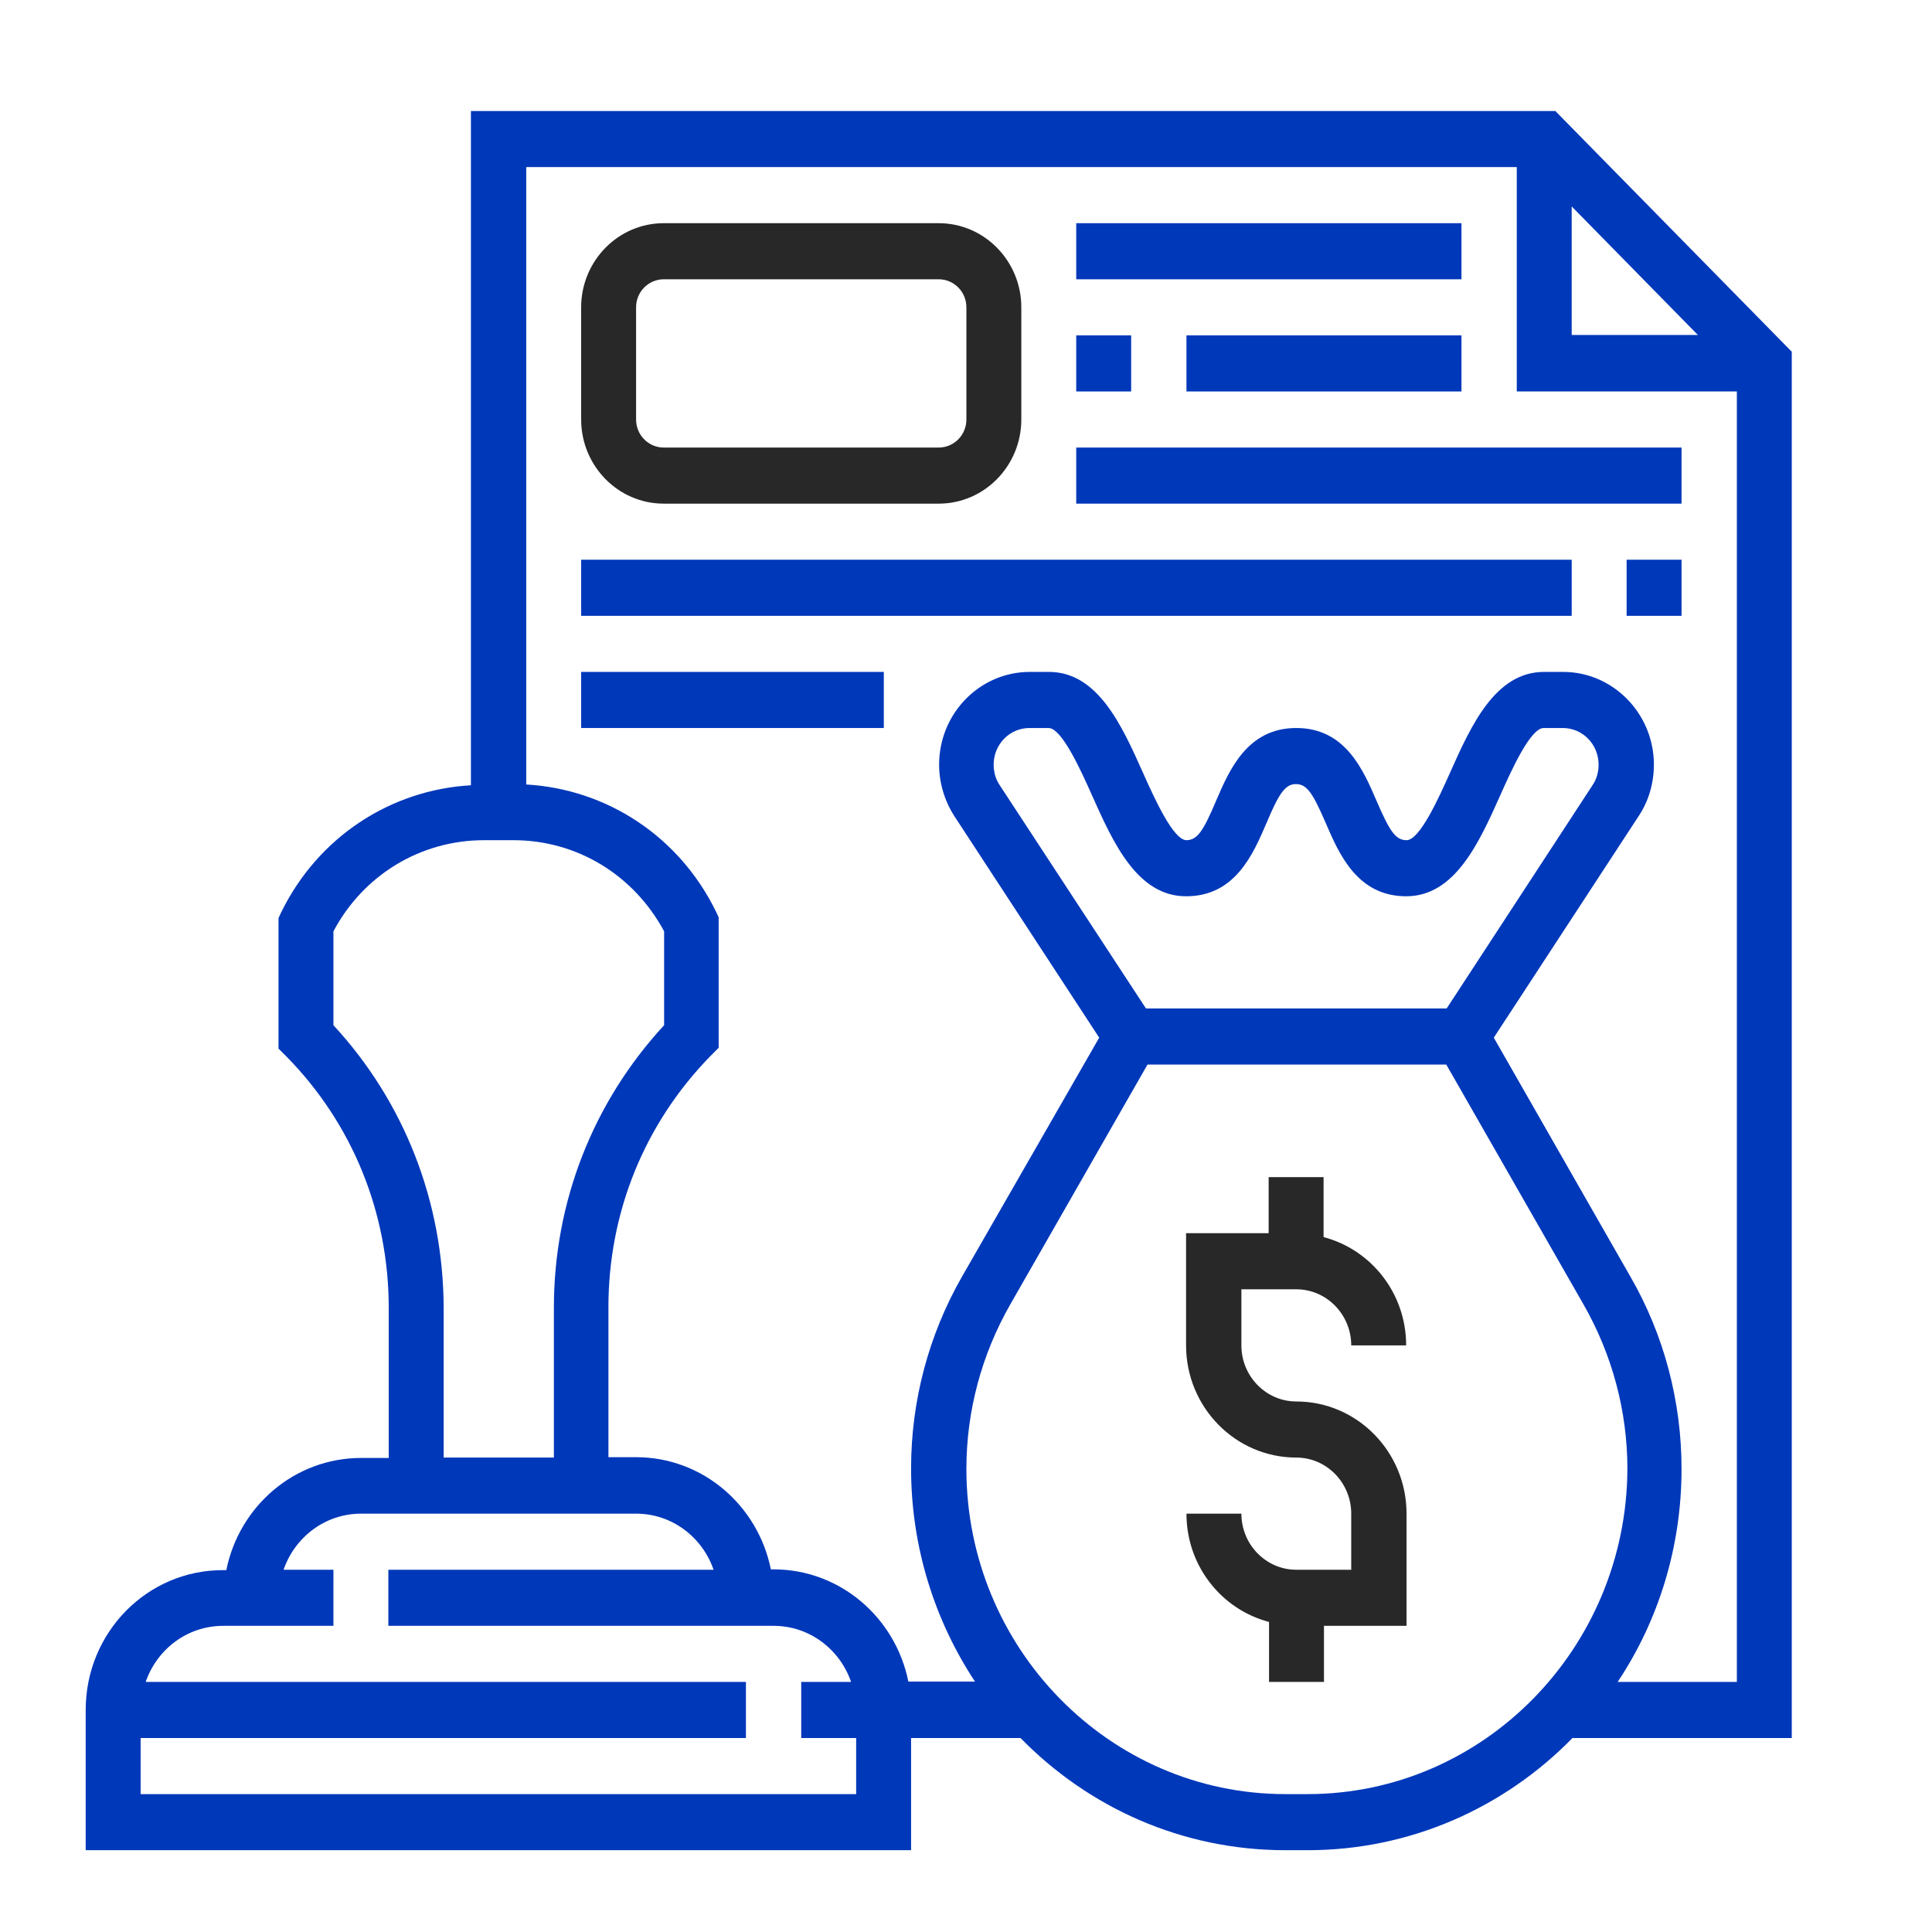 <?xml version="1.0" encoding="utf-8"?>
<!-- Generator: Adobe Illustrator 25.2.1, SVG Export Plug-In . SVG Version: 6.00 Build 0)  -->
<svg version="1.1" id="Layer_1" xmlns="http://www.w3.org/2000/svg" xmlns:xlink="http://www.w3.org/1999/xlink" x="0px" y="0px"
	 viewBox="0 0 496 496" style="enable-background:new 0 0 496 496;" xml:space="preserve">
<style type="text/css">
	.st0{fill:#282828;}
	.st1{fill:#0038BA;}
</style>
<path class="st0" d="M332.8,331c7.8,0,14.1,6.5,14.1,14.4H361c0-13.4-9-24.6-21.2-27.8v-15.4h-14.1v14.4h-21.2v28.8
	c0,15.9,12.7,28.8,28.3,28.8c7.8,0,14.1,6.5,14.1,14.4V403h-14.1c-7.8,0-14.1-6.5-14.1-14.4h-14.1c0,13.4,9,24.6,21.2,27.8v15.4
	h14.1v-14.4h21.2v-28.8c0-15.9-12.7-28.8-28.3-28.8c-7.8,0-14.1-6.5-14.1-14.4V331H332.8z"/>
<path class="st1" d="M460,90.3l-60.7-61.8H120.9v173.1c-20.8,1.2-39.3,13.4-48.7,32.6l-0.7,1.5v33.5l2.1,2.1
	c16.9,17.2,26.2,40.1,26.2,64.5v38.5h-7.1c-17.1,0-31.3,12.4-34.6,28.8h-0.7C37.8,403,22,419.1,22,439v36h211.9v-28.8H262
	c17.4,17.8,41.4,28.8,68,28.8h5.7c26.5,0,50.6-11,68-28.8H460V90.3z M403.5,53l32.4,33h-32.4V53z M85.6,263.2v-24.1
	c7.7-14.5,22.4-23.4,38.7-23.4h7.5c16.3,0,30.9,8.9,38.7,23.4v24.1c-18.2,19.7-28.3,45.3-28.3,72.5v38.5h-28.3v-38.5
	C113.8,308.5,103.8,282.9,85.6,263.2z M36.1,460.6v-14.4h155.4v-14.4H37.4c2.9-8.4,10.7-14.4,19.9-14.4h28.3V403H72.8
	c2.9-8.4,10.7-14.4,19.9-14.4h70.6c9.2,0,17,6,19.9,14.4H99.7v14.4h98.9c9.2,0,17,6,19.9,14.4h-12.8v14.4h14.1v14.4L36.1,460.6
	L36.1,460.6z M335.7,460.6H330c-45.2,0-81.9-37.5-81.9-83.5c0-14.8,3.9-29.3,11.2-42.1l35.3-61.7h76.7l35.3,61.7
	c7.3,12.8,11.2,27.3,11.2,42.1C417.6,423.1,380.9,460.6,335.7,460.6z M371.4,258.9h-77.2l-37.6-57.4c-1-1.5-1.5-3.3-1.5-5.2
	c0-5.2,4.1-9.4,9.2-9.4h4.9c3.4,0,8.3,10.9,11.2,17.4c5.4,12.1,11.6,25.8,24.1,25.8c12.6,0,17.2-10.8,20.6-18.7
	c3.2-7.6,4.8-10.1,7.6-10.1c2.9,0,4.4,2.5,7.7,10.1c3.4,7.9,8.1,18.7,20.6,18.7s18.7-13.7,24.1-25.8c2.9-6.5,7.8-17.4,11.2-17.4h4.9
	c5.1,0,9.2,4.2,9.2,9.4c0,1.9-0.5,3.7-1.5,5.2L371.4,258.9z M415.3,431.8c10.4-15.6,16.4-34.5,16.4-54.7c0-17.3-4.5-34.4-13.1-49.3
	l-35.1-61.4l37.2-56.9c2.6-3.9,3.9-8.5,3.9-13.2c0-13.1-10.5-23.8-23.3-23.8h-4.9c-12.5,0-18.7,13.7-24.1,25.8
	c-2.9,6.5-7.8,17.4-11.2,17.4c-2.9,0-4.4-2.5-7.7-10.1c-3.4-7.9-8-18.7-20.6-18.7s-17.2,10.8-20.6,18.7c-3.2,7.6-4.8,10.1-7.6,10.1
	c-3.4,0-8.3-10.9-11.2-17.4c-5.4-12.1-11.6-25.8-24.1-25.8h-4.9c-12.9,0-23.3,10.7-23.3,23.8c0,4.7,1.4,9.3,3.9,13.2l37.2,56.9
	L247,327.7c-8.6,15-13.1,32-13.1,49.3c0,20.2,6.1,39.1,16.4,54.7h-17.1c-3.3-16.4-17.5-28.8-34.6-28.8h-0.7
	c-3.3-16.4-17.5-28.8-34.6-28.8h-7.1v-38.5c0-24.4,9.3-47.2,26.2-64.5l2.1-2.1v-33.5l-0.7-1.5c-9.4-19.2-27.9-31.4-48.7-32.6V42.9
	h254.3v57.6h56.5v331.3H415.3z"/>
<path class="st1" d="M276.3,57.3h98.9v14.4h-98.9V57.3z"/>
<path class="st1" d="M276.3,86.1h14.1v14.4h-14.1V86.1z"/>
<path class="st1" d="M304.6,86.1h70.6v14.4h-70.6V86.1z"/>
<path class="st0" d="M170.4,129.3H241c11.7,0,21.2-9.7,21.2-21.6V78.9c0-11.9-9.5-21.6-21.2-21.6h-70.6c-11.7,0-21.2,9.7-21.2,21.6
	v28.8C149.2,119.6,158.7,129.3,170.4,129.3z M163.3,78.9c0-4,3.2-7.2,7.1-7.2H241c3.9,0,7.1,3.2,7.1,7.2v28.8c0,4-3.2,7.2-7.1,7.2
	h-70.6c-3.9,0-7.1-3.2-7.1-7.2L163.3,78.9L163.3,78.9z"/>
<path class="st1" d="M276.3,114.9h155.4v14.4H276.3V114.9z"/>
<path class="st1" d="M149.2,143.7h254.3v14.4H149.2V143.7z"/>
<path class="st1" d="M417.6,143.7h14.1v14.4h-14.1V143.7z"/>
<path class="st1" d="M149.2,172.5h77.7v14.4h-77.7V172.5z"/>
</svg>
